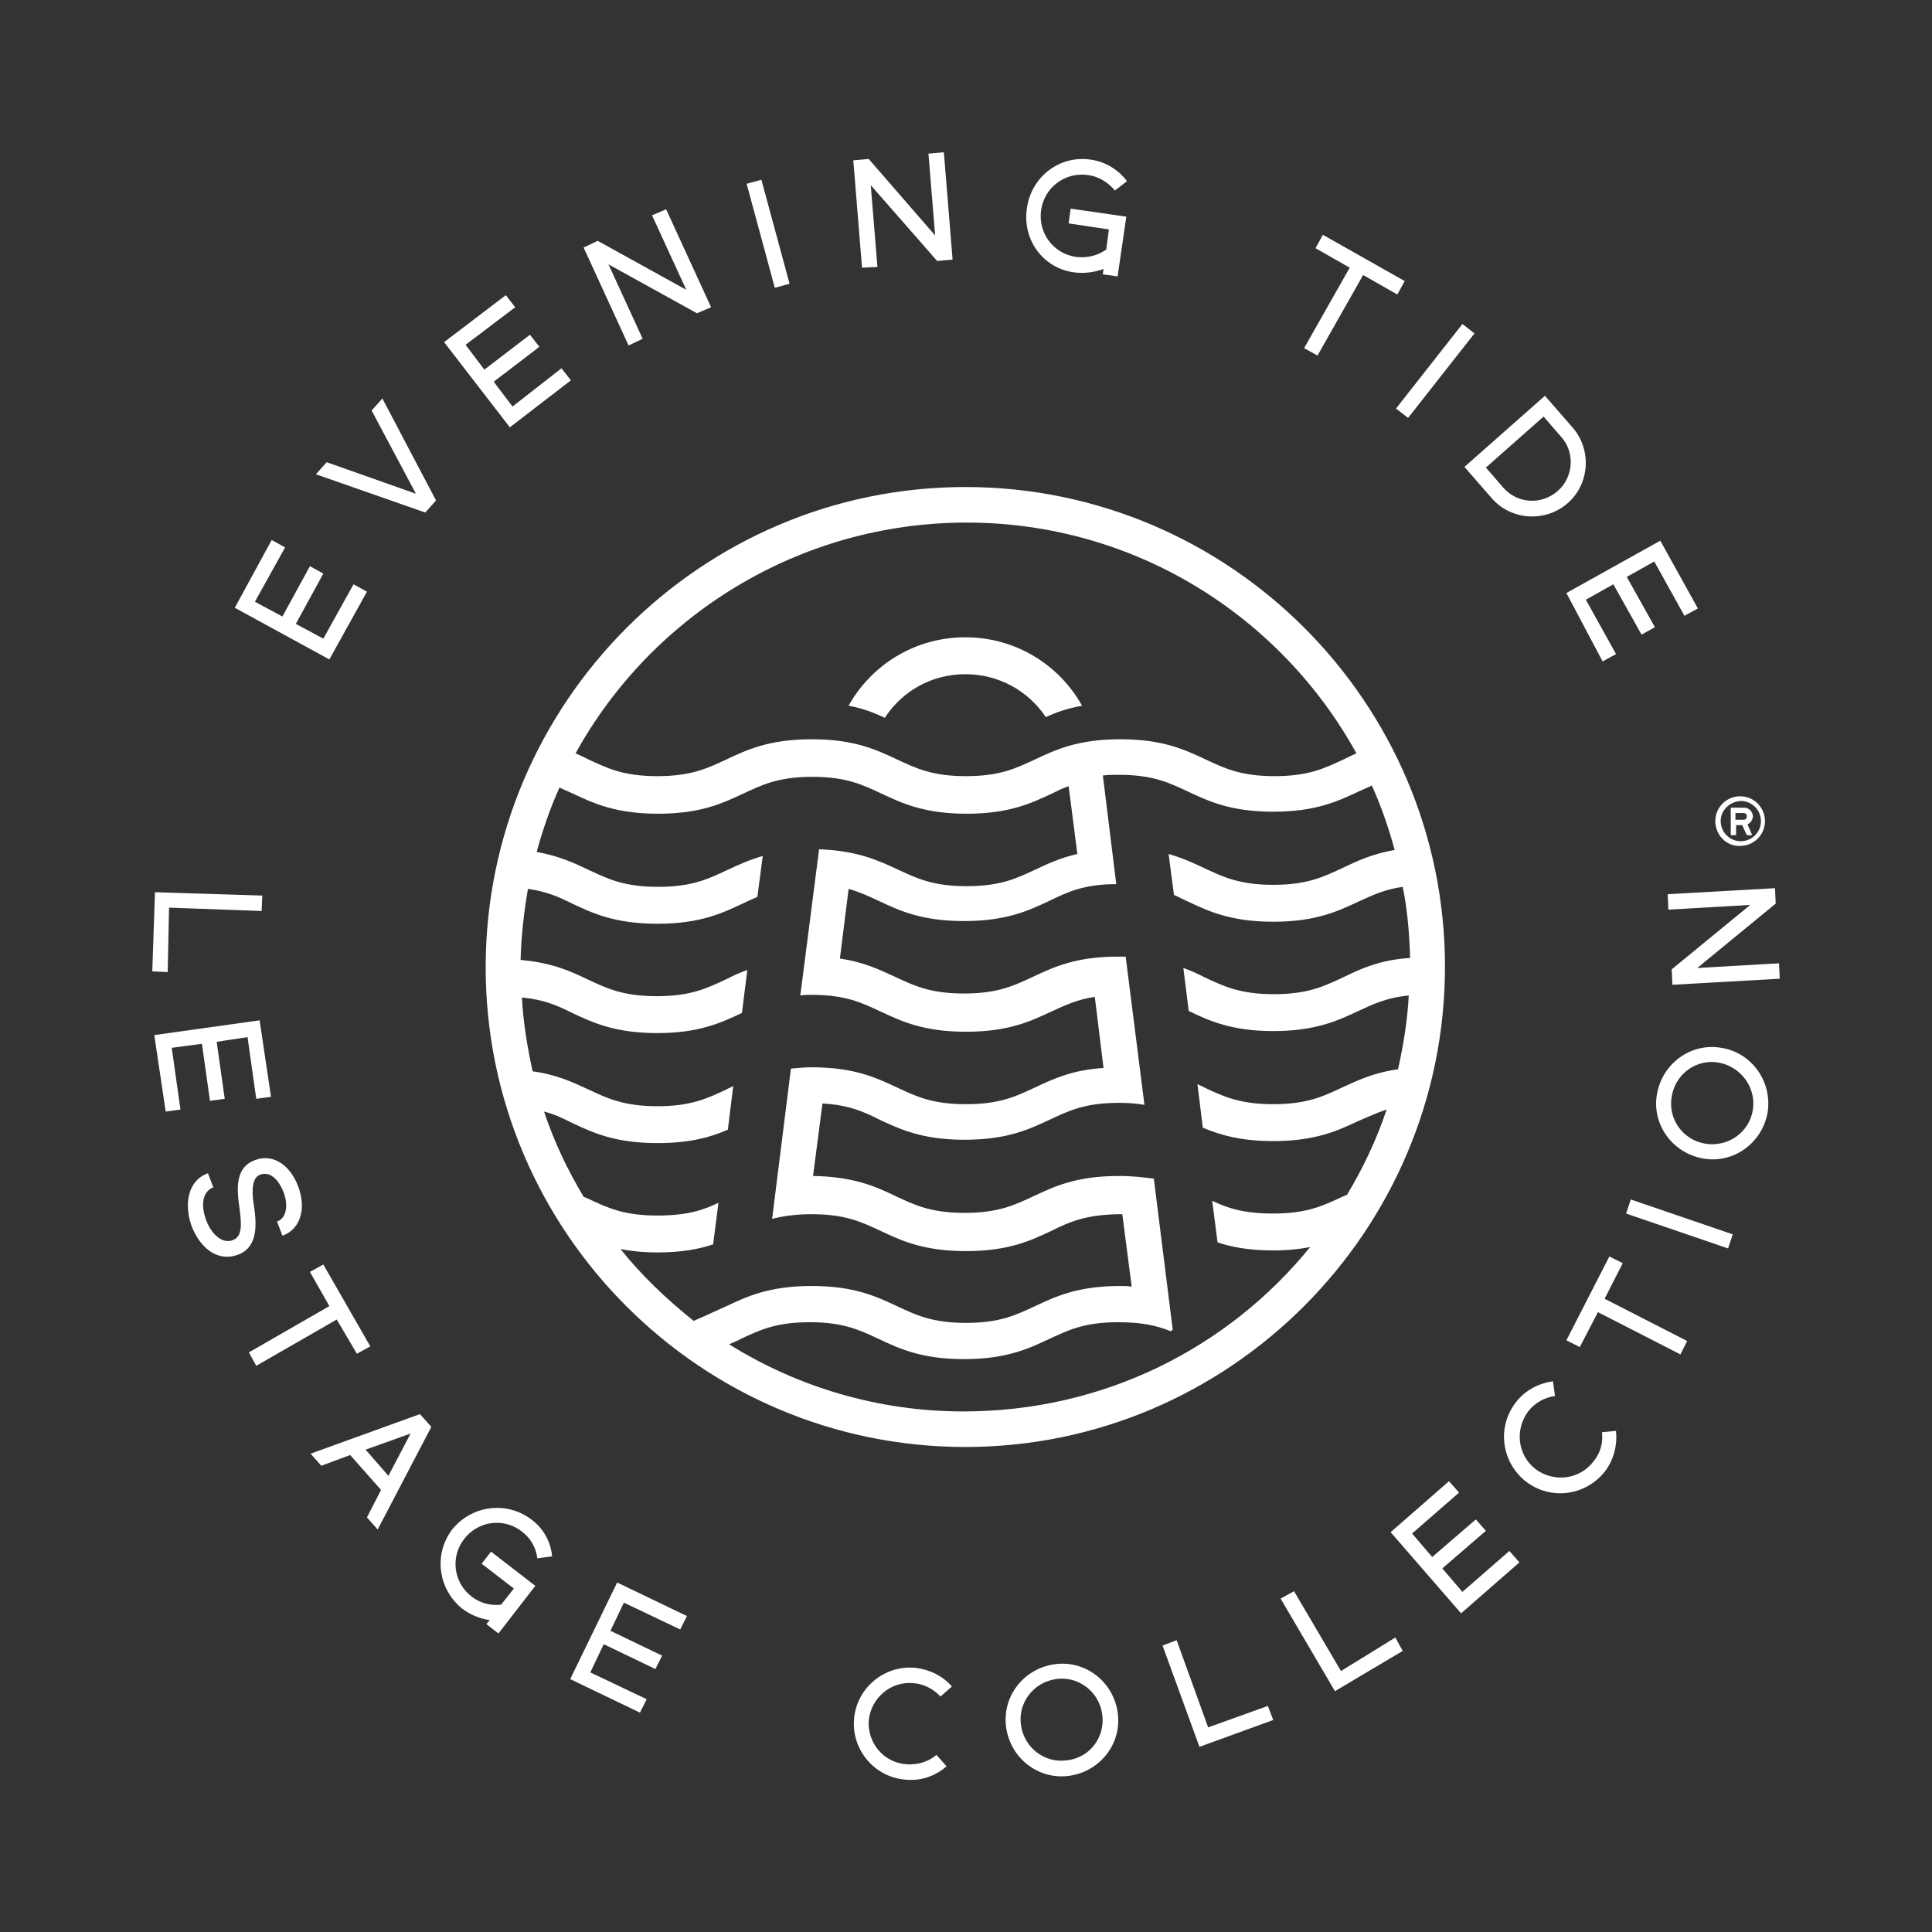 <?xml version="1.0" encoding="utf-8"?>
<!-- Generator: Adobe Illustrator 27.2.0, SVG Export Plug-In . SVG Version: 6.00 Build 0)  -->
<svg version="1.1" id="Layer_1" xmlns="http://www.w3.org/2000/svg" xmlns:xlink="http://www.w3.org/1999/xlink" x="0px" y="0px"
	 viewBox="0 0 288 288" style="enable-background:new 0 0 288 288;" xml:space="preserve">
<rect x="0" y="0" width="288" height="288" fill="#333333" stroke="none"/>
<style type="text/css">
	.st0{fill:#FFFFFF;}
</style>
<g>
	<path class="st0" d="M128.5,39.9l-1.3-16l2.3-0.2l9.9,11.4l-1-12.2l2.3-0.2l1.3,16l-2.3,0.2l-9.9-11.3l1,12.2L128.5,39.9z
		 M117.7,42.3l-4.2-15.5l-2.2,0.6l4.2,15.5L117.7,42.3z M255.7,122.4c0-2.1,1.7-3.7,3.7-3.7c2.1,0,3.7,1.7,3.7,3.7
		c0,2.1-1.7,3.7-3.7,3.7C257.4,126.2,255.7,124.5,255.7,122.4z M256.5,122.4c0,1.6,1.3,3,3,3c1.6,0,3-1.3,3-3c0-1.6-1.3-3-3-3
		C257.8,119.5,256.5,120.8,256.5,122.4z M54.7,88.2l-2-1.1l-4.5,8.1L44.1,93l4.1-7.5l-2-1.1l-4.1,7.5L38,89.7l4.5-8.1l-2-1.1
		L35,90.6l14.1,7.7L54.7,88.2z M85.1,56.7l-1.4-1.8l-7.3,5.7l-2.8-3.7l6.8-5.2L79,49.9l-6.8,5.2l-2.8-3.7l7.4-5.6L75.4,44l-9.2,7
		L76,63.7L85.1,56.7z M95.8,50.5l-5.1-11.1l13.2,7.3l2.1-0.9l-6.7-14.6l-2.1,0.9l5.1,11.1l-13.2-7.3l-2.1,1l6.7,14.6L95.8,50.5z
		 M160.1,40.6c1.5,0.2,3,0,4.4-0.5l-0.1,0.8l2.2,0.3l1.3-8.9l-8.3-1.2l-0.3,2.2l6,0.9l-0.4,3c-1.3,0.9-2.8,1.3-4.5,1.1
		c-3.4-0.5-5.7-3.6-5.2-7s3.6-5.7,7-5.2c1.6,0.2,3,1.1,4,2.3L168,27c-1.3-1.7-3.2-2.9-5.4-3.2c-4.6-0.7-8.8,2.5-9.5,7.1
		C152.3,35.7,155.5,40,160.1,40.6z M218.3,69.6l12-10.6l4.1,4.7c2.9,3.3,2.6,8.4-0.7,11.3s-8.4,2.6-11.3-0.7L218.3,69.6z
		 M230.1,62.1l-8.6,7.6l2.6,3c2.1,2.4,5.7,2.6,8.1,0.5c2.4-2.1,2.6-5.8,0.5-8.1L230.1,62.1z M258.7,124.5H258v-4.1h2
		c0.7,0,1.3,0.6,1.3,1.3c0,0.5-0.4,1-0.8,1.2l0.7,1.6h-0.8l-0.7-1.5h-0.9v1.5H258.7z M258.7,122.2h1.2c0.3,0,0.5-0.2,0.5-0.5
		s-0.2-0.5-0.5-0.5h-1.2V122.2z M238.9,98.6l2-1.1l-4.5-8.1l4.1-2.3l4.2,7.5l2-1.1l-4.2-7.5l4.1-2.3l4.5,8.1l2-1.1l-5.6-10.1
		l-14,7.8L238.9,98.6z M196.4,53l6.8-12l5.1,2.9l1.1-2L197.2,35l-1.1,2l5.1,2.9l-6.8,12L196.4,53z M209.9,62.3l9.9-12.6l-1.8-1.4
		l-9.9,12.6L209.9,62.3z M25.2,135.3l13.8,0.5l0.1-2.3l-16-0.5l-0.4,11.8l2.3,0.1L25.2,135.3z M248.7,135.6l12.2-0.7l-11.7,9.6
		l0.1,2.3l16-0.9l-0.1-2.3l-12.2,0.7l11.7-9.6l-0.1-2.3l-16,0.9L248.7,135.6z M199.9,249.1l-7-11.9l-2,1.1l8.1,13.8l10.1-6l-1.1-2
		L199.9,249.1z M218,237.3l-3-3.5l6.5-5.6l-1.5-1.7l-6.5,5.6l-3-3.5l7-6.1l-1.5-1.7l-8.7,7.6l10.5,12.1l8.7-7.6l-1.5-1.7L218,237.3z
		 M180.1,257.5l-4.7-13l-2.1,0.8l5.5,15.1l11-4l-0.8-2.1L180.1,257.5z M238.8,213.5c0.2,1.5-0.2,3.1-1.3,4.4
		c-2.1,2.7-5.9,3.1-8.6,1.1c-2.7-2.1-3.1-5.9-1.1-8.6c1-1.3,2.5-2.1,4-2.3l-0.3-2.2c-2.1,0.3-4.1,1.3-5.5,3.1
		c-2.9,3.7-2.2,8.9,1.4,11.8c3.7,2.9,8.9,2.2,11.8-1.4c1.4-1.8,1.9-4,1.7-6.1L238.8,213.5z M166.6,255.2c0.7,4.6-2.5,8.8-7.1,9.5
		c-4.6,0.7-8.8-2.5-9.5-7.1c-0.7-4.6,2.5-8.8,7.1-9.5C161.7,247.4,165.9,250.6,166.6,255.2z M164.3,255.5c-0.5-3.4-3.6-5.7-6.9-5.2
		c-3.4,0.5-5.7,3.6-5.2,6.9c0.5,3.4,3.6,5.7,6.9,5.2C162.5,262,164.8,258.9,164.3,255.5z M143.9,215.7c-39.4,0-71.5-32.1-71.5-71.5
		s32.1-71.6,71.5-71.6s71.5,32.1,71.5,71.5S183.3,215.7,143.9,215.7z M85.8,112.3c0.7,0.3,1.3,0.6,1.9,0.9c2.8,1.3,5.2,2.5,10.3,2.5
		c5.1,0,7.5-1.2,10.3-2.5c3-1.4,6.3-3,12.7-3s9.7,1.6,12.7,3c2.8,1.3,5.2,2.5,10.3,2.5s7.5-1.2,10.3-2.5c3-1.4,6.3-3,12.7-3
		s9.7,1.6,12.7,3c2.8,1.3,5.2,2.5,10.3,2.5s7.5-1.2,10.3-2.5c0.6-0.3,1.2-0.6,1.9-0.9c-11.3-20.5-33.1-34.4-58.1-34.4
		S97.1,91.8,85.8,112.3z M108.3,194.7c3-1.4,6.3-3,12.7-3s9.7,1.6,12.7,3c2.8,1.3,5.2,2.5,10.3,2.5s7.5-1.2,10.3-2.5
		c3-1.4,6.3-3,12.7-3c0.6,0,1.1,0,1.7,0.1l-1.4-10.8l0,0c-5.3,0-7.8,1.1-10.6,2.5c-3,1.4-6.3,3-12.7,3c-6.4,0-9.7-1.6-12.7-3
		c-2.8-1.3-5.2-2.5-10.3-2.5c-2.5,0-4.4,0.3-5.9,0.7l2.8-22.4c1-0.1,2-0.2,3.1-0.2c6.4,0,9.7,1.6,12.7,3c2.8,1.3,5.2,2.5,10.3,2.5
		s7.5-1.2,10.3-2.5c2.6-1.2,5.4-2.6,10.2-2.9l-1.3-10.6c-2.7,0.4-4.5,1.3-6.5,2.2c-3,1.4-6.3,3-12.7,3c-6.4,0-9.7-1.6-12.7-3
		c-2.8-1.3-5.2-2.5-10.3-2.5c-0.6,0-1.2,0-1.7,0.1l2.8-21.8c5.7,0.2,8.9,1.7,11.7,3s5.2,2.5,10.3,2.5s7.5-1.2,10.3-2.5
		c1.7-0.8,3.6-1.7,6.2-2.3l-1.3-10.1c-0.9,0.3-1.7,0.7-2.5,1.1c-3,1.4-6.3,3-12.7,3c-6.4,0-9.7-1.6-12.7-3
		c-2.8-1.3-5.2-2.5-10.3-2.5c-5.1,0-7.5,1.2-10.3,2.5c-3,1.4-6.3,3-12.7,3c-6.4,0-9.7-1.6-12.7-3c-0.7-0.3-1.3-0.6-2-0.9
		c-1.4,3.1-2.5,6.3-3.4,9.6c3.4,0.6,5.7,1.7,7.8,2.7c2.8,1.3,5.2,2.5,10.3,2.5c5.1,0,7.5-1.2,10.3-2.5c1.5-0.7,3.2-1.5,5.3-2.1
		l-0.8,6.1c-0.7,0.3-1.4,0.6-2.2,1c-3,1.4-6.3,3-12.7,3c-6.4,0-9.7-1.6-12.7-3c-2-1-3.8-1.8-6.6-2.2c-0.6,3.5-1,7-1.1,10.6
		c4.7,0.4,7.5,1.7,10,2.9c2.8,1.3,5.2,2.5,10.3,2.5c5.1,0,7.5-1.2,10.3-2.5c1-0.5,2-1,3.2-1.4l-0.8,6.4c-3,1.4-6.3,3-12.6,3
		c-6.4,0-9.7-1.6-12.7-3c-2.2-1.1-4.2-2-7.5-2.3c0.2,3.7,0.8,7.4,1.6,11c3.7,0.5,6.1,1.7,8.3,2.7c2.8,1.3,5.2,2.5,10.3,2.5
		c5.1,0,7.5-1.2,10.3-2.5c0.3-0.2,0.7-0.3,1-0.5l-0.8,6.5c-2.5,1.1-5.6,2-10.5,2c-6.4,0-9.7-1.6-12.7-3c-1.4-0.7-2.6-1.3-4.2-1.7
		c1.5,4.5,3.5,8.7,5.9,12.7c0.2,0.1,0.5,0.2,0.7,0.3c2.8,1.3,5.2,2.5,10.3,2.5c4.4,0,6.8-0.8,9.1-1.9l-0.8,6.2
		c-2.1,0.7-4.7,1.2-8.3,1.2c-2.1,0-3.9-0.2-5.5-0.5c3.2,4,6.9,7.5,10.9,10.7C105.3,196.1,106.7,195.4,108.3,194.7z M195.3,185.9
		c-1.6,0.3-3.3,0.5-5.5,0.5c-3.6,0-6.2-0.5-8.3-1.2l-0.8-6.2c2.3,1.1,4.7,1.9,9.1,1.9c5.1,0,7.5-1.2,10.3-2.5
		c0.2-0.1,0.5-0.2,0.7-0.3c2.4-4,4.4-8.2,5.9-12.7c-1.5,0.5-2.8,1.1-4.2,1.7c-3,1.4-6.3,3-12.7,3c-4.8,0-7.9-0.9-10.5-2l-0.8-6.5
		c0.3,0.2,0.7,0.3,1,0.5c2.8,1.3,5.2,2.5,10.3,2.5s7.5-1.2,10.3-2.5c2.2-1,4.6-2.2,8.3-2.7c0.8-3.6,1.4-7.2,1.6-11
		c-3.3,0.3-5.3,1.3-7.5,2.3c-3,1.4-6.3,3-12.7,3c-6.3,0-9.7-1.6-12.6-3l-0.8-6.4c1.2,0.4,2.2,0.9,3.2,1.4c2.8,1.3,5.2,2.5,10.3,2.5
		s7.5-1.2,10.3-2.5c2.5-1.2,5.3-2.6,10-2.9c-0.1-3.6-0.4-7.2-1.1-10.6c-2.8,0.4-4.6,1.3-6.6,2.2c-3,1.4-6.3,3-12.7,3
		s-9.7-1.6-12.7-3c-0.7-0.3-1.4-0.7-2.1-1l-0.8-6.1c2.1,0.6,3.8,1.4,5.3,2.1c2.8,1.3,5.2,2.5,10.3,2.5s7.5-1.2,10.3-2.5
		c2.1-1,4.4-2.1,7.8-2.7c-0.9-3.3-2-6.5-3.4-9.6c-0.7,0.3-1.3,0.6-2,0.9c-3,1.4-6.3,3-12.7,3s-9.7-1.6-12.7-3
		c-2.8-1.3-5.2-2.5-10.3-2.5c-0.9,0-1.6,0-2.4,0.1l2,16.2c-4.9,0-7.3,1.2-10,2.5c-3,1.4-6.3,3-12.7,3c-6.4,0-9.7-1.6-12.7-3
		c-1.5-0.7-2.8-1.3-4.5-1.8l-1.3,10.4c3.6,0.5,6,1.7,8.2,2.7c2.8,1.3,5.2,2.5,10.3,2.5s7.5-1.2,10.3-2.5c3-1.4,6.3-3,12.7-3
		c0.4,0,0.7,0,1.1,0l2.8,22.1c-1.1-0.2-2.4-0.3-3.8-0.3c-5.1,0-7.5,1.2-10.3,2.5c-3,1.4-6.3,3-12.7,3c-6.4,0-9.7-1.6-12.7-3
		c-2.4-1.2-4.6-2.2-8.5-2.4l-1.4,10.8c6.1,0.1,9.4,1.6,12.3,3c2.8,1.3,5.2,2.5,10.3,2.5s7.5-1.2,10.3-2.5c3-1.4,6.3-3,12.7-3
		c2,0,3.7,0.2,5.2,0.4l2.8,22.4c0,0.2-0.2,0.4-0.4,0.3c-2-0.8-4.2-1.3-7.7-1.3c-5.1,0-7.5,1.2-10.3,2.5c-3,1.4-6.3,3-12.7,3
		c-6.4,0-9.7-1.6-12.7-3c-2.8-1.3-5.2-2.5-10.3-2.5c-5.1,0-7.5,1.2-10.3,2.5c-0.5,0.3-1.1,0.5-1.7,0.8c10.1,6.3,22.1,10,34.9,10
		C164.6,210.4,183.1,200.9,195.3,185.9z M30.1,155.6l1.2,8.5l2.2-0.3l-1.2-8.5l4.6-0.7l1.3,9.2l2.2-0.3l-1.7-11.4L23,154.3l1.7,11.4
		l2.2-0.3l-1.3-9.2L30.1,155.6z M241.9,188.3l-2-1l-6.4,12.5l2,1l2.7-5.2l12.3,6.3l1-2l-12.3-6.3L241.9,188.3z M242.4,180.9
		l15.2,5.2l0.7-2.1l-15.2-5.2L242.4,180.9z M263.5,165.8c-0.8,4.6-5.1,7.7-9.6,6.9c-4.6-0.8-7.7-5.1-6.9-9.6
		c0.8-4.6,5.1-7.7,9.6-6.9C261.1,156.9,264.2,161.2,263.5,165.8z M256.2,158.4c-3.3-0.6-6.5,1.7-7,5.1c-0.6,3.3,1.7,6.5,5.1,7
		c3.3,0.5,6.5-1.7,7-5.1C261.8,162.1,259.5,159,256.2,158.4z M55.4,61.2L62,73.6l-13.3-4.7l-1.6,1.8l16.3,5.7l1.6-1.8l-8-15.2
		L55.4,61.2z M53.2,201.8l2-1.1l-7-12.2l-2,1.1l2.9,5.1l-12,6.9l1.1,2l12-6.9L53.2,201.8z M62.6,210.8l1.7,1.9l-8,15.3l-1.6-1.8
		l2.1-4.1l-4.6-5.2l-4.3,1.6l-1.6-1.8L62.6,210.8z M61.2,213.7l-6.7,2.4l3.4,3.9L61.2,213.7z M37.8,179.4c-0.3-2-0.2-3.9,1-4.3
		c1.4-0.5,2.7,0.6,3.5,2.7c0.7,1.9,0.4,3.8-1,4.3l0.8,2.1c2.6-0.9,3.6-3.9,2.4-7.2c-1.1-3.1-3.6-5.1-6.4-4.1c-2.9,1-2.9,3.9-2.4,7.2
		c0.3,2.3,0.5,4.3-1.1,4.8c-1.5,0.5-3.1-0.9-3.9-3.1c-0.8-2.2-0.5-4.2,1.1-4.8l-0.8-2.1c-2.9,1-3.6,4.4-2.5,7.7
		c1.2,3.3,3.8,5.5,6.8,4.5C38.3,186.1,38.4,183,37.8,179.4z M85,250.3l10.4,5l1-2l-8.4-4l2-4.2l7.7,3.7l1-2l-7.7-3.7l2-4.2l8.4,4
		l1-2l-10.4-5L85,250.3z M79.2,226.5c-3.7-2.8-8.9-2.1-11.8,1.5c-2.8,3.7-2.1,8.9,1.5,11.8c1.2,0.9,2.6,1.5,4.1,1.7l-0.5,0.6
		l1.8,1.4l5.5-7.1l-6.6-5.1l-1.4,1.8l4.8,3.7l-1.9,2.4c-1.5,0.2-3.1-0.2-4.4-1.2c-2.7-2.1-3.2-5.9-1.1-8.6c2.1-2.7,5.9-3.2,8.6-1.1
		c1.3,1,2.1,2.4,2.3,4l2.2-0.3C82.1,229.9,81.1,227.9,79.2,226.5z M136.1,250.9c1.6,0.1,3.1,0.9,4.1,2l1.7-1.5
		c-1.4-1.6-3.4-2.6-5.7-2.8c-4.6-0.3-8.6,3.2-8.9,7.8s3.2,8.6,7.8,8.9c2.3,0.2,4.4-0.6,6-2l-1.5-1.7c-1.2,1-2.7,1.5-4.4,1.4
		c-3.4-0.2-5.9-3.1-5.7-6.5C129.8,253.2,132.7,250.6,136.1,250.9z M143.9,100.5c5,0,9.4,2.5,12,6.4c1.5-0.7,3.2-1.3,5.4-1.7
		c-3.4-6.1-9.9-10.2-17.4-10.2s-14,4.1-17.4,10.2c2.2,0.4,3.9,1.1,5.4,1.8C134.5,103,138.9,100.5,143.9,100.5z"/>
</g>
</svg>
